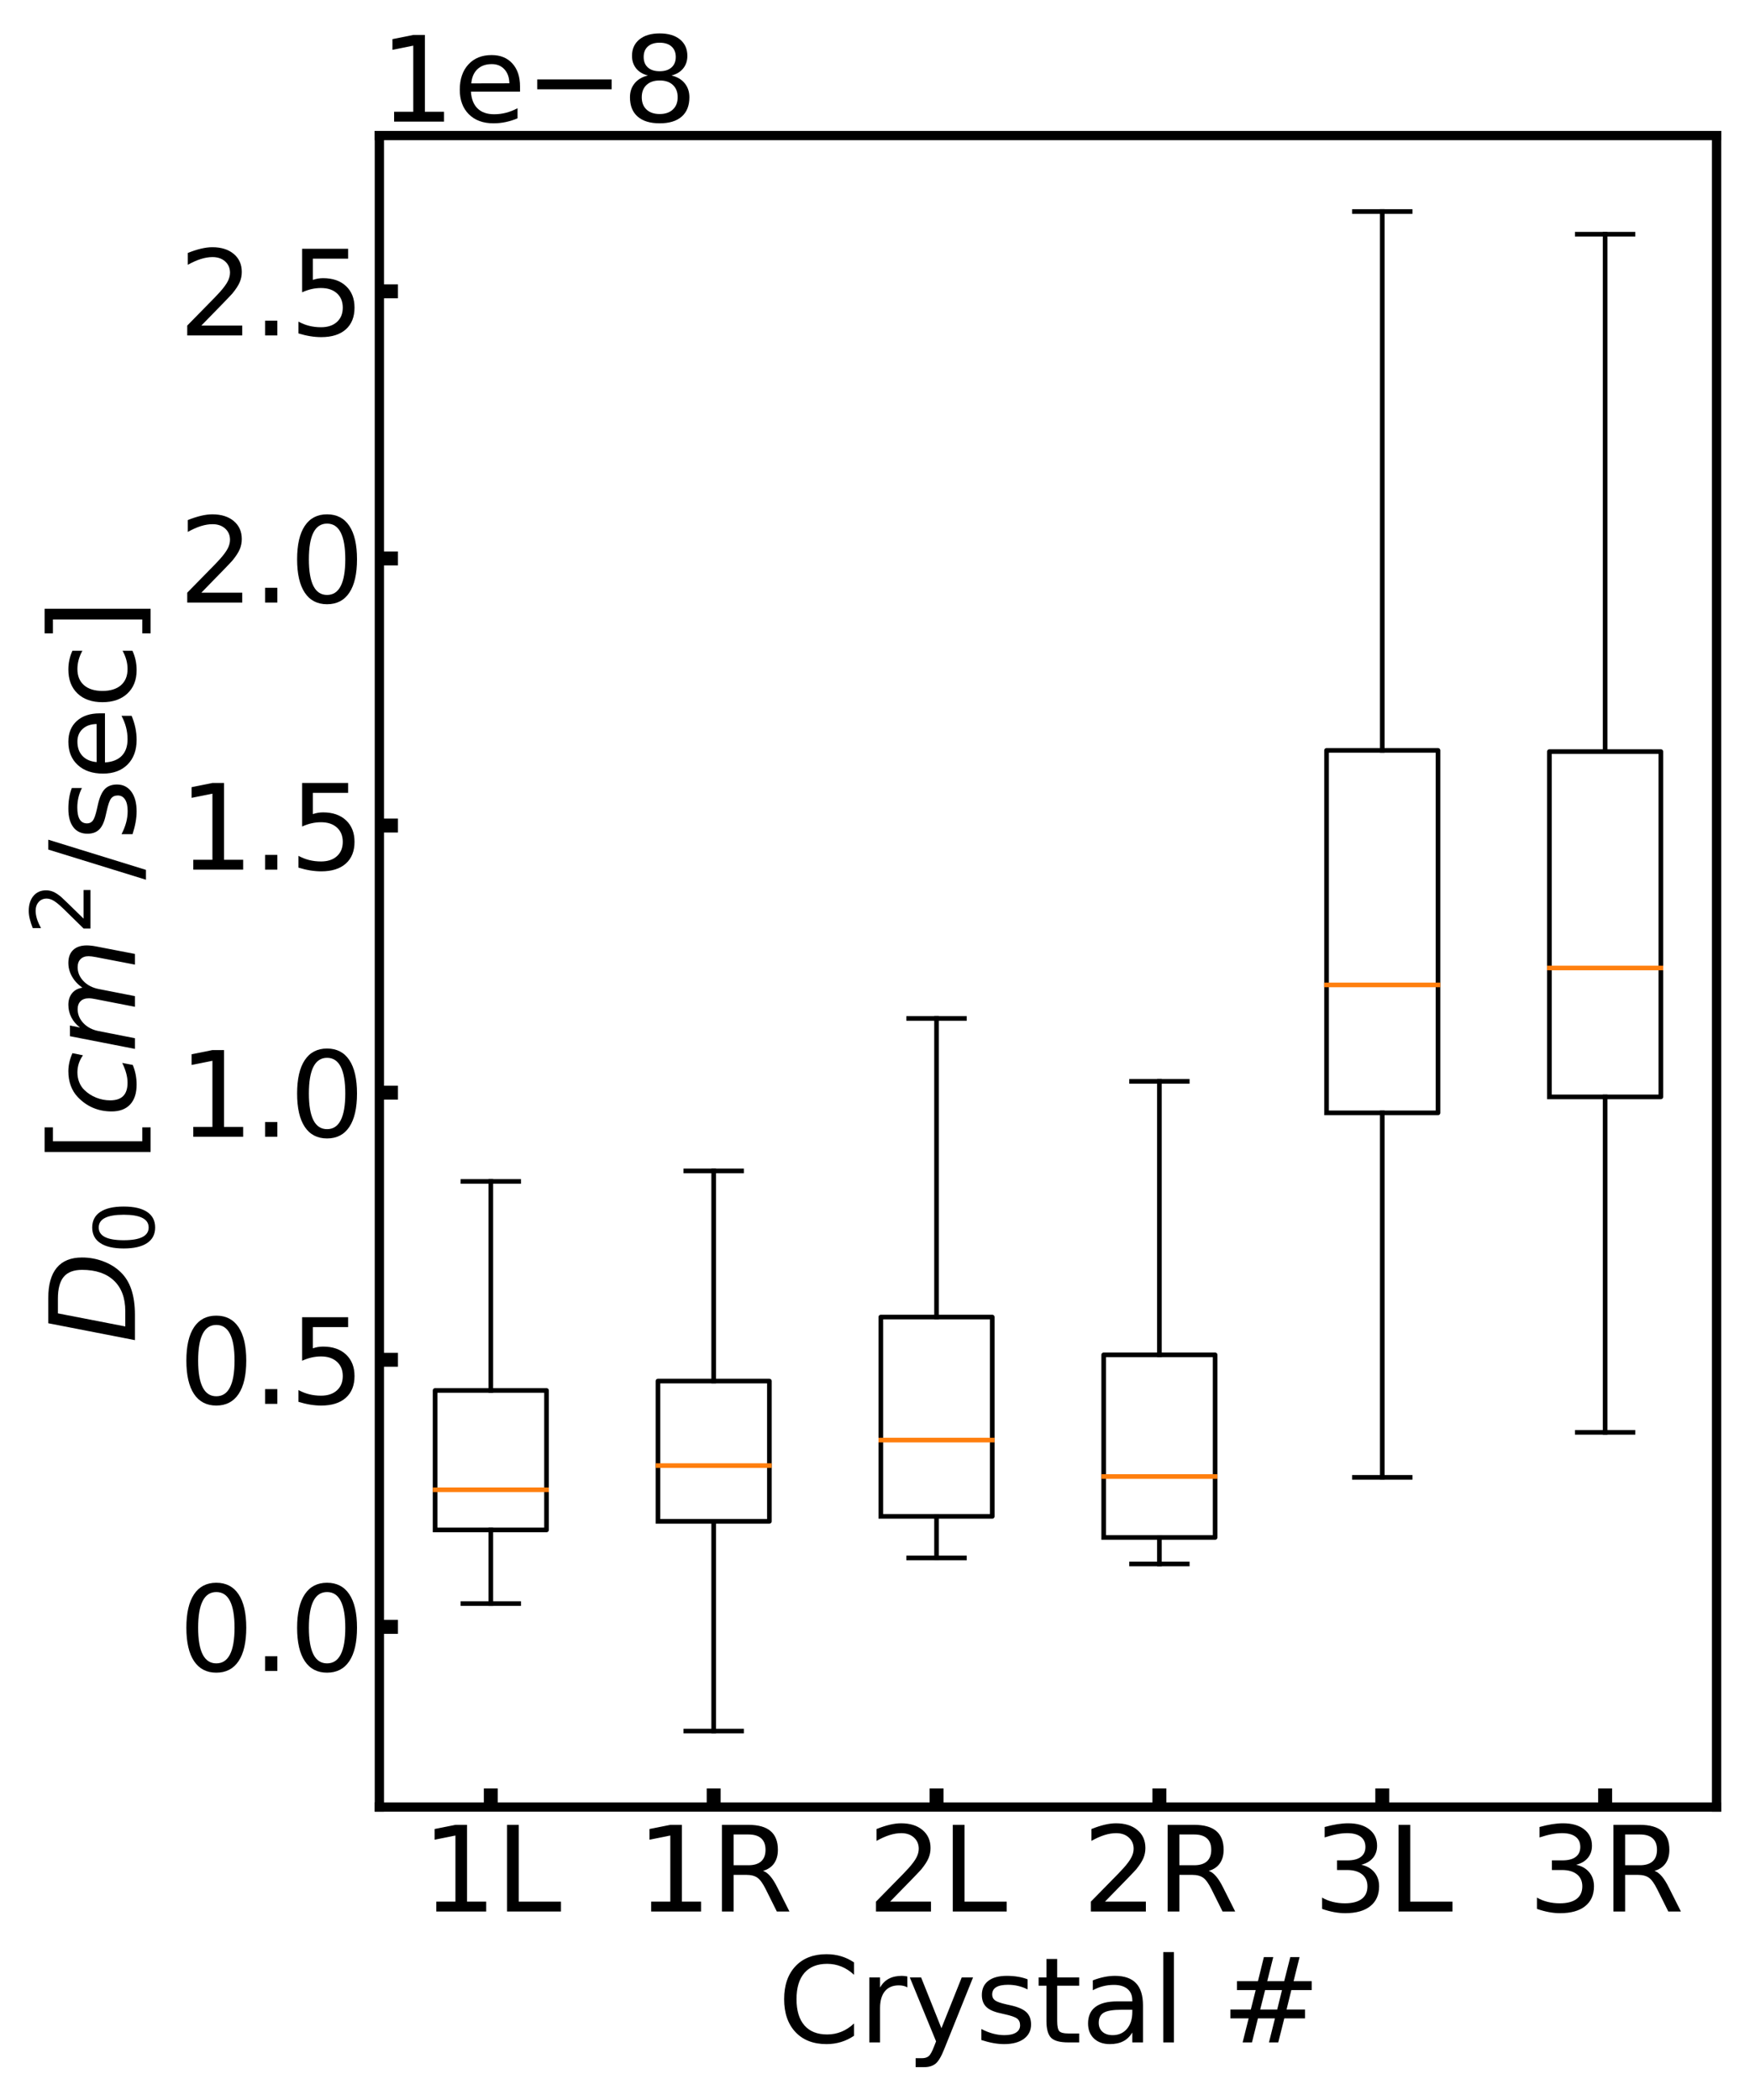 <?xml version="1.0" encoding="utf-8" standalone="no"?>
<!DOCTYPE svg PUBLIC "-//W3C//DTD SVG 1.1//EN"
  "http://www.w3.org/Graphics/SVG/1.1/DTD/svg11.dtd">
<svg xmlns:xlink="http://www.w3.org/1999/xlink" width="376.908pt" height="452.287pt" viewBox="0 0 376.908 452.287" xmlns="http://www.w3.org/2000/svg" version="1.1">
 <defs>
  <style type="text/css">*{stroke-linejoin: round; stroke-linecap: butt}</style>
 </defs>
 <g id="figure_1">
  <g id="patch_1">
   <path d="M 0 452.287 
L 376.908 452.287 
L 376.908 0 
L 0 0 
z
" style="fill: #ffffff"/>
  </g>
  <g id="axes_1">
   <g id="patch_2">
    <path d="M 81.708 389.196 
L 369.708 389.196 
L 369.708 29.196 
L 81.708 29.196 
z
" style="fill: #ffffff"/>
   </g>
   <g id="matplotlib.axis_1">
    <g id="xtick_1">
     <g id="line2d_1">
      <defs>
       <path id="m0f89a326fb" d="M 0 0 
L 0 -4 
" style="stroke: #000000; stroke-width: 3"/>
      </defs>
      <g>
       <use xlink:href="#m0f89a326fb" x="105.708" y="389.196" style="stroke: #000000; stroke-width: 3"/>
      </g>
     </g>
     <g id="text_1">
      <!-- 1L -->
      <g transform="translate(90.79 411.692)scale(0.25 -0.25)">
       <defs>
        <path id="DejaVuSans-31" d="M 794 531 
L 1825 531 
L 1825 4091 
L 703 3866 
L 703 4441 
L 1819 4666 
L 2450 4666 
L 2450 531 
L 3481 531 
L 3481 0 
L 794 0 
L 794 531 
z
" transform="scale(0.016)"/>
        <path id="DejaVuSans-4c" d="M 628 4666 
L 1259 4666 
L 1259 531 
L 3531 531 
L 3531 0 
L 628 0 
L 628 4666 
z
" transform="scale(0.016)"/>
       </defs>
       <use xlink:href="#DejaVuSans-31"/>
       <use xlink:href="#DejaVuSans-4c" x="63.623"/>
      </g>
     </g>
    </g>
    <g id="xtick_2">
     <g id="line2d_2">
      <g>
       <use xlink:href="#m0f89a326fb" x="153.708" y="389.196" style="stroke: #000000; stroke-width: 3"/>
      </g>
     </g>
     <g id="text_2">
      <!-- 1R -->
      <g transform="translate(137.069 411.692)scale(0.25 -0.25)">
       <defs>
        <path id="DejaVuSans-52" d="M 2841 2188 
Q 3044 2119 3236 1894 
Q 3428 1669 3622 1275 
L 4263 0 
L 3584 0 
L 2988 1197 
Q 2756 1666 2539 1819 
Q 2322 1972 1947 1972 
L 1259 1972 
L 1259 0 
L 628 0 
L 628 4666 
L 2053 4666 
Q 2853 4666 3247 4331 
Q 3641 3997 3641 3322 
Q 3641 2881 3436 2590 
Q 3231 2300 2841 2188 
z
M 1259 4147 
L 1259 2491 
L 2053 2491 
Q 2509 2491 2742 2702 
Q 2975 2913 2975 3322 
Q 2975 3731 2742 3939 
Q 2509 4147 2053 4147 
L 1259 4147 
z
" transform="scale(0.016)"/>
       </defs>
       <use xlink:href="#DejaVuSans-31"/>
       <use xlink:href="#DejaVuSans-52" x="63.623"/>
      </g>
     </g>
    </g>
    <g id="xtick_3">
     <g id="line2d_3">
      <g>
       <use xlink:href="#m0f89a326fb" x="201.708" y="389.196" style="stroke: #000000; stroke-width: 3"/>
      </g>
     </g>
     <g id="text_3">
      <!-- 2L -->
      <g transform="translate(186.79 411.692)scale(0.25 -0.25)">
       <defs>
        <path id="DejaVuSans-32" d="M 1228 531 
L 3431 531 
L 3431 0 
L 469 0 
L 469 531 
Q 828 903 1448 1529 
Q 2069 2156 2228 2338 
Q 2531 2678 2651 2914 
Q 2772 3150 2772 3378 
Q 2772 3750 2511 3984 
Q 2250 4219 1831 4219 
Q 1534 4219 1204 4116 
Q 875 4013 500 3803 
L 500 4441 
Q 881 4594 1212 4672 
Q 1544 4750 1819 4750 
Q 2544 4750 2975 4387 
Q 3406 4025 3406 3419 
Q 3406 3131 3298 2873 
Q 3191 2616 2906 2266 
Q 2828 2175 2409 1742 
Q 1991 1309 1228 531 
z
" transform="scale(0.016)"/>
       </defs>
       <use xlink:href="#DejaVuSans-32"/>
       <use xlink:href="#DejaVuSans-4c" x="63.623"/>
      </g>
     </g>
    </g>
    <g id="xtick_4">
     <g id="line2d_4">
      <g>
       <use xlink:href="#m0f89a326fb" x="249.708" y="389.196" style="stroke: #000000; stroke-width: 3"/>
      </g>
     </g>
     <g id="text_4">
      <!-- 2R -->
      <g transform="translate(233.069 411.692)scale(0.25 -0.25)">
       <use xlink:href="#DejaVuSans-32"/>
       <use xlink:href="#DejaVuSans-52" x="63.623"/>
      </g>
     </g>
    </g>
    <g id="xtick_5">
     <g id="line2d_5">
      <g>
       <use xlink:href="#m0f89a326fb" x="297.708" y="389.196" style="stroke: #000000; stroke-width: 3"/>
      </g>
     </g>
     <g id="text_5">
      <!-- 3L -->
      <g transform="translate(282.79 411.692)scale(0.25 -0.25)">
       <defs>
        <path id="DejaVuSans-33" d="M 2597 2516 
Q 3050 2419 3304 2112 
Q 3559 1806 3559 1356 
Q 3559 666 3084 287 
Q 2609 -91 1734 -91 
Q 1441 -91 1130 -33 
Q 819 25 488 141 
L 488 750 
Q 750 597 1062 519 
Q 1375 441 1716 441 
Q 2309 441 2620 675 
Q 2931 909 2931 1356 
Q 2931 1769 2642 2001 
Q 2353 2234 1838 2234 
L 1294 2234 
L 1294 2753 
L 1863 2753 
Q 2328 2753 2575 2939 
Q 2822 3125 2822 3475 
Q 2822 3834 2567 4026 
Q 2313 4219 1838 4219 
Q 1578 4219 1281 4162 
Q 984 4106 628 3988 
L 628 4550 
Q 988 4650 1302 4700 
Q 1616 4750 1894 4750 
Q 2613 4750 3031 4423 
Q 3450 4097 3450 3541 
Q 3450 3153 3228 2886 
Q 3006 2619 2597 2516 
z
" transform="scale(0.016)"/>
       </defs>
       <use xlink:href="#DejaVuSans-33"/>
       <use xlink:href="#DejaVuSans-4c" x="63.623"/>
      </g>
     </g>
    </g>
    <g id="xtick_6">
     <g id="line2d_6">
      <g>
       <use xlink:href="#m0f89a326fb" x="345.708" y="389.196" style="stroke: #000000; stroke-width: 3"/>
      </g>
     </g>
     <g id="text_6">
      <!-- 3R -->
      <g transform="translate(329.069 411.692)scale(0.25 -0.25)">
       <use xlink:href="#DejaVuSans-33"/>
       <use xlink:href="#DejaVuSans-52" x="63.623"/>
      </g>
     </g>
    </g>
    <g id="text_7">
     <!-- Crystal # -->
     <g transform="translate(167.45 439.887)scale(0.25 -0.25)">
      <defs>
       <path id="DejaVuSans-43" d="M 4122 4306 
L 4122 3641 
Q 3803 3938 3442 4084 
Q 3081 4231 2675 4231 
Q 1875 4231 1450 3742 
Q 1025 3253 1025 2328 
Q 1025 1406 1450 917 
Q 1875 428 2675 428 
Q 3081 428 3442 575 
Q 3803 722 4122 1019 
L 4122 359 
Q 3791 134 3420 21 
Q 3050 -91 2638 -91 
Q 1578 -91 968 557 
Q 359 1206 359 2328 
Q 359 3453 968 4101 
Q 1578 4750 2638 4750 
Q 3056 4750 3426 4639 
Q 3797 4528 4122 4306 
z
" transform="scale(0.016)"/>
       <path id="DejaVuSans-72" d="M 2631 2963 
Q 2534 3019 2420 3045 
Q 2306 3072 2169 3072 
Q 1681 3072 1420 2755 
Q 1159 2438 1159 1844 
L 1159 0 
L 581 0 
L 581 3500 
L 1159 3500 
L 1159 2956 
Q 1341 3275 1631 3429 
Q 1922 3584 2338 3584 
Q 2397 3584 2469 3576 
Q 2541 3569 2628 3553 
L 2631 2963 
z
" transform="scale(0.016)"/>
       <path id="DejaVuSans-79" d="M 2059 -325 
Q 1816 -950 1584 -1140 
Q 1353 -1331 966 -1331 
L 506 -1331 
L 506 -850 
L 844 -850 
Q 1081 -850 1212 -737 
Q 1344 -625 1503 -206 
L 1606 56 
L 191 3500 
L 800 3500 
L 1894 763 
L 2988 3500 
L 3597 3500 
L 2059 -325 
z
" transform="scale(0.016)"/>
       <path id="DejaVuSans-73" d="M 2834 3397 
L 2834 2853 
Q 2591 2978 2328 3040 
Q 2066 3103 1784 3103 
Q 1356 3103 1142 2972 
Q 928 2841 928 2578 
Q 928 2378 1081 2264 
Q 1234 2150 1697 2047 
L 1894 2003 
Q 2506 1872 2764 1633 
Q 3022 1394 3022 966 
Q 3022 478 2636 193 
Q 2250 -91 1575 -91 
Q 1294 -91 989 -36 
Q 684 19 347 128 
L 347 722 
Q 666 556 975 473 
Q 1284 391 1588 391 
Q 1994 391 2212 530 
Q 2431 669 2431 922 
Q 2431 1156 2273 1281 
Q 2116 1406 1581 1522 
L 1381 1569 
Q 847 1681 609 1914 
Q 372 2147 372 2553 
Q 372 3047 722 3315 
Q 1072 3584 1716 3584 
Q 2034 3584 2315 3537 
Q 2597 3491 2834 3397 
z
" transform="scale(0.016)"/>
       <path id="DejaVuSans-74" d="M 1172 4494 
L 1172 3500 
L 2356 3500 
L 2356 3053 
L 1172 3053 
L 1172 1153 
Q 1172 725 1289 603 
Q 1406 481 1766 481 
L 2356 481 
L 2356 0 
L 1766 0 
Q 1100 0 847 248 
Q 594 497 594 1153 
L 594 3053 
L 172 3053 
L 172 3500 
L 594 3500 
L 594 4494 
L 1172 4494 
z
" transform="scale(0.016)"/>
       <path id="DejaVuSans-61" d="M 2194 1759 
Q 1497 1759 1228 1600 
Q 959 1441 959 1056 
Q 959 750 1161 570 
Q 1363 391 1709 391 
Q 2188 391 2477 730 
Q 2766 1069 2766 1631 
L 2766 1759 
L 2194 1759 
z
M 3341 1997 
L 3341 0 
L 2766 0 
L 2766 531 
Q 2569 213 2275 61 
Q 1981 -91 1556 -91 
Q 1019 -91 701 211 
Q 384 513 384 1019 
Q 384 1609 779 1909 
Q 1175 2209 1959 2209 
L 2766 2209 
L 2766 2266 
Q 2766 2663 2505 2880 
Q 2244 3097 1772 3097 
Q 1472 3097 1187 3025 
Q 903 2953 641 2809 
L 641 3341 
Q 956 3463 1253 3523 
Q 1550 3584 1831 3584 
Q 2591 3584 2966 3190 
Q 3341 2797 3341 1997 
z
" transform="scale(0.016)"/>
       <path id="DejaVuSans-6c" d="M 603 4863 
L 1178 4863 
L 1178 0 
L 603 0 
L 603 4863 
z
" transform="scale(0.016)"/>
       <path id="DejaVuSans-20" transform="scale(0.016)"/>
       <path id="DejaVuSans-23" d="M 3272 2816 
L 2363 2816 
L 2100 1772 
L 3016 1772 
L 3272 2816 
z
M 2803 4594 
L 2478 3297 
L 3391 3297 
L 3719 4594 
L 4219 4594 
L 3897 3297 
L 4872 3297 
L 4872 2816 
L 3775 2816 
L 3519 1772 
L 4513 1772 
L 4513 1294 
L 3397 1294 
L 3072 0 
L 2572 0 
L 2894 1294 
L 1978 1294 
L 1656 0 
L 1153 0 
L 1478 1294 
L 494 1294 
L 494 1772 
L 1594 1772 
L 1856 2816 
L 850 2816 
L 850 3297 
L 1978 3297 
L 2297 4594 
L 2803 4594 
z
" transform="scale(0.016)"/>
      </defs>
      <use xlink:href="#DejaVuSans-43"/>
      <use xlink:href="#DejaVuSans-72" x="69.824"/>
      <use xlink:href="#DejaVuSans-79" x="110.938"/>
      <use xlink:href="#DejaVuSans-73" x="170.117"/>
      <use xlink:href="#DejaVuSans-74" x="222.217"/>
      <use xlink:href="#DejaVuSans-61" x="261.426"/>
      <use xlink:href="#DejaVuSans-6c" x="322.705"/>
      <use xlink:href="#DejaVuSans-20" x="350.488"/>
      <use xlink:href="#DejaVuSans-23" x="382.275"/>
     </g>
    </g>
   </g>
   <g id="matplotlib.axis_2">
    <g id="ytick_1">
     <g id="line2d_7">
      <defs>
       <path id="m5db15379e7" d="M 0 0 
L 4 0 
" style="stroke: #000000; stroke-width: 3"/>
      </defs>
      <g>
       <use xlink:href="#m5db15379e7" x="81.708" y="350.389" style="stroke: #000000; stroke-width: 3"/>
      </g>
     </g>
     <g id="text_8">
      <!-- 0.0 -->
      <g transform="translate(38.45 359.887)scale(0.25 -0.25)">
       <defs>
        <path id="DejaVuSans-30" d="M 2034 4250 
Q 1547 4250 1301 3770 
Q 1056 3291 1056 2328 
Q 1056 1369 1301 889 
Q 1547 409 2034 409 
Q 2525 409 2770 889 
Q 3016 1369 3016 2328 
Q 3016 3291 2770 3770 
Q 2525 4250 2034 4250 
z
M 2034 4750 
Q 2819 4750 3233 4129 
Q 3647 3509 3647 2328 
Q 3647 1150 3233 529 
Q 2819 -91 2034 -91 
Q 1250 -91 836 529 
Q 422 1150 422 2328 
Q 422 3509 836 4129 
Q 1250 4750 2034 4750 
z
" transform="scale(0.016)"/>
        <path id="DejaVuSans-2e" d="M 684 794 
L 1344 794 
L 1344 0 
L 684 0 
L 684 794 
z
" transform="scale(0.016)"/>
       </defs>
       <use xlink:href="#DejaVuSans-30"/>
       <use xlink:href="#DejaVuSans-2e" x="63.623"/>
       <use xlink:href="#DejaVuSans-30" x="95.41"/>
      </g>
     </g>
    </g>
    <g id="ytick_2">
     <g id="line2d_8">
      <g>
       <use xlink:href="#m5db15379e7" x="81.708" y="292.861" style="stroke: #000000; stroke-width: 3"/>
      </g>
     </g>
     <g id="text_9">
      <!-- 0.5 -->
      <g transform="translate(38.45 302.359)scale(0.25 -0.25)">
       <defs>
        <path id="DejaVuSans-35" d="M 691 4666 
L 3169 4666 
L 3169 4134 
L 1269 4134 
L 1269 2991 
Q 1406 3038 1543 3061 
Q 1681 3084 1819 3084 
Q 2600 3084 3056 2656 
Q 3513 2228 3513 1497 
Q 3513 744 3044 326 
Q 2575 -91 1722 -91 
Q 1428 -91 1123 -41 
Q 819 9 494 109 
L 494 744 
Q 775 591 1075 516 
Q 1375 441 1709 441 
Q 2250 441 2565 725 
Q 2881 1009 2881 1497 
Q 2881 1984 2565 2268 
Q 2250 2553 1709 2553 
Q 1456 2553 1204 2497 
Q 953 2441 691 2322 
L 691 4666 
z
" transform="scale(0.016)"/>
       </defs>
       <use xlink:href="#DejaVuSans-30"/>
       <use xlink:href="#DejaVuSans-2e" x="63.623"/>
       <use xlink:href="#DejaVuSans-35" x="95.41"/>
      </g>
     </g>
    </g>
    <g id="ytick_3">
     <g id="line2d_9">
      <g>
       <use xlink:href="#m5db15379e7" x="81.708" y="235.332" style="stroke: #000000; stroke-width: 3"/>
      </g>
     </g>
     <g id="text_10">
      <!-- 1.0 -->
      <g transform="translate(38.45 244.83)scale(0.25 -0.25)">
       <use xlink:href="#DejaVuSans-31"/>
       <use xlink:href="#DejaVuSans-2e" x="63.623"/>
       <use xlink:href="#DejaVuSans-30" x="95.41"/>
      </g>
     </g>
    </g>
    <g id="ytick_4">
     <g id="line2d_10">
      <g>
       <use xlink:href="#m5db15379e7" x="81.708" y="177.804" style="stroke: #000000; stroke-width: 3"/>
      </g>
     </g>
     <g id="text_11">
      <!-- 1.5 -->
      <g transform="translate(38.45 187.302)scale(0.25 -0.25)">
       <use xlink:href="#DejaVuSans-31"/>
       <use xlink:href="#DejaVuSans-2e" x="63.623"/>
       <use xlink:href="#DejaVuSans-35" x="95.41"/>
      </g>
     </g>
    </g>
    <g id="ytick_5">
     <g id="line2d_11">
      <g>
       <use xlink:href="#m5db15379e7" x="81.708" y="120.276" style="stroke: #000000; stroke-width: 3"/>
      </g>
     </g>
     <g id="text_12">
      <!-- 2.0 -->
      <g transform="translate(38.45 129.774)scale(0.25 -0.25)">
       <use xlink:href="#DejaVuSans-32"/>
       <use xlink:href="#DejaVuSans-2e" x="63.623"/>
       <use xlink:href="#DejaVuSans-30" x="95.41"/>
      </g>
     </g>
    </g>
    <g id="ytick_6">
     <g id="line2d_12">
      <g>
       <use xlink:href="#m5db15379e7" x="81.708" y="62.747" style="stroke: #000000; stroke-width: 3"/>
      </g>
     </g>
     <g id="text_13">
      <!-- 2.5 -->
      <g transform="translate(38.45 72.245)scale(0.25 -0.25)">
       <use xlink:href="#DejaVuSans-32"/>
       <use xlink:href="#DejaVuSans-2e" x="63.623"/>
       <use xlink:href="#DejaVuSans-35" x="95.41"/>
      </g>
     </g>
    </g>
    <g id="text_14">
     <!-- $D_0$ [$cm^2$/sec] -->
     <g transform="translate(29.251 289.321)rotate(-90)scale(0.25 -0.25)">
      <defs>
       <path id="DejaVuSans-Oblique-44" d="M 1081 4666 
L 2438 4666 
Q 3519 4666 4070 4208 
Q 4622 3750 4622 2847 
Q 4622 2250 4412 1698 
Q 4203 1147 3834 769 
Q 3463 381 2891 190 
Q 2319 0 1538 0 
L 172 0 
L 1081 4666 
z
M 1613 4147 
L 909 519 
L 1734 519 
Q 2794 519 3375 1128 
Q 3956 1738 3956 2847 
Q 3956 3519 3581 3833 
Q 3206 4147 2406 4147 
L 1613 4147 
z
" transform="scale(0.016)"/>
       <path id="DejaVuSans-5b" d="M 550 4863 
L 1875 4863 
L 1875 4416 
L 1125 4416 
L 1125 -397 
L 1875 -397 
L 1875 -844 
L 550 -844 
L 550 4863 
z
" transform="scale(0.016)"/>
       <path id="DejaVuSans-Oblique-63" d="M 3431 3366 
L 3316 2797 
Q 3109 2947 2876 3022 
Q 2644 3097 2394 3097 
Q 2119 3097 1870 3000 
Q 1622 2903 1453 2725 
Q 1184 2453 1037 2087 
Q 891 1722 891 1331 
Q 891 859 1127 628 
Q 1363 397 1844 397 
Q 2081 397 2348 469 
Q 2616 541 2906 684 
L 2797 116 
Q 2547 13 2283 -39 
Q 2019 -91 1741 -91 
Q 1044 -91 669 257 
Q 294 606 294 1253 
Q 294 1797 489 2255 
Q 684 2713 1069 3078 
Q 1331 3328 1684 3456 
Q 2038 3584 2456 3584 
Q 2700 3584 2940 3529 
Q 3181 3475 3431 3366 
z
" transform="scale(0.016)"/>
       <path id="DejaVuSans-Oblique-6d" d="M 5747 2113 
L 5338 0 
L 4763 0 
L 5166 2094 
Q 5191 2228 5203 2325 
Q 5216 2422 5216 2491 
Q 5216 2772 5059 2928 
Q 4903 3084 4622 3084 
Q 4203 3084 3875 2770 
Q 3547 2456 3450 1953 
L 3066 0 
L 2491 0 
L 2900 2094 
Q 2925 2209 2937 2307 
Q 2950 2406 2950 2484 
Q 2950 2769 2794 2926 
Q 2638 3084 2363 3084 
Q 1938 3084 1609 2770 
Q 1281 2456 1184 1953 
L 800 0 
L 225 0 
L 909 3500 
L 1484 3500 
L 1375 2956 
Q 1609 3263 1923 3423 
Q 2238 3584 2597 3584 
Q 2978 3584 3223 3384 
Q 3469 3184 3519 2828 
Q 3781 3197 4126 3390 
Q 4472 3584 4856 3584 
Q 5306 3584 5551 3325 
Q 5797 3066 5797 2591 
Q 5797 2488 5784 2364 
Q 5772 2241 5747 2113 
z
" transform="scale(0.016)"/>
       <path id="DejaVuSans-2f" d="M 1625 4666 
L 2156 4666 
L 531 -594 
L 0 -594 
L 1625 4666 
z
" transform="scale(0.016)"/>
       <path id="DejaVuSans-65" d="M 3597 1894 
L 3597 1613 
L 953 1613 
Q 991 1019 1311 708 
Q 1631 397 2203 397 
Q 2534 397 2845 478 
Q 3156 559 3463 722 
L 3463 178 
Q 3153 47 2828 -22 
Q 2503 -91 2169 -91 
Q 1331 -91 842 396 
Q 353 884 353 1716 
Q 353 2575 817 3079 
Q 1281 3584 2069 3584 
Q 2775 3584 3186 3129 
Q 3597 2675 3597 1894 
z
M 3022 2063 
Q 3016 2534 2758 2815 
Q 2500 3097 2075 3097 
Q 1594 3097 1305 2825 
Q 1016 2553 972 2059 
L 3022 2063 
z
" transform="scale(0.016)"/>
       <path id="DejaVuSans-63" d="M 3122 3366 
L 3122 2828 
Q 2878 2963 2633 3030 
Q 2388 3097 2138 3097 
Q 1578 3097 1268 2742 
Q 959 2388 959 1747 
Q 959 1106 1268 751 
Q 1578 397 2138 397 
Q 2388 397 2633 464 
Q 2878 531 3122 666 
L 3122 134 
Q 2881 22 2623 -34 
Q 2366 -91 2075 -91 
Q 1284 -91 818 406 
Q 353 903 353 1747 
Q 353 2603 823 3093 
Q 1294 3584 2113 3584 
Q 2378 3584 2631 3529 
Q 2884 3475 3122 3366 
z
" transform="scale(0.016)"/>
       <path id="DejaVuSans-5d" d="M 1947 4863 
L 1947 -844 
L 622 -844 
L 622 -397 
L 1369 -397 
L 1369 4416 
L 622 4416 
L 622 4863 
L 1947 4863 
z
" transform="scale(0.016)"/>
      </defs>
      <use xlink:href="#DejaVuSans-Oblique-44" transform="translate(0 0.766)"/>
      <use xlink:href="#DejaVuSans-30" transform="translate(77.002 -15.641)scale(0.7)"/>
      <use xlink:href="#DejaVuSans-20" transform="translate(124.272 0.766)"/>
      <use xlink:href="#DejaVuSans-5b" transform="translate(156.06 0.766)"/>
      <use xlink:href="#DejaVuSans-Oblique-63" transform="translate(195.073 0.766)"/>
      <use xlink:href="#DejaVuSans-Oblique-6d" transform="translate(250.054 0.766)"/>
      <use xlink:href="#DejaVuSans-32" transform="translate(352.116 39.047)scale(0.7)"/>
      <use xlink:href="#DejaVuSans-2f" transform="translate(399.386 0.766)"/>
      <use xlink:href="#DejaVuSans-73" transform="translate(433.078 0.766)"/>
      <use xlink:href="#DejaVuSans-65" transform="translate(485.177 0.766)"/>
      <use xlink:href="#DejaVuSans-63" transform="translate(546.701 0.766)"/>
      <use xlink:href="#DejaVuSans-5d" transform="translate(601.681 0.766)"/>
     </g>
    </g>
    <g id="text_15">
     <!-- 1e−8 -->
     <g transform="translate(81.708 26.196)scale(0.25 -0.25)">
      <defs>
       <path id="DejaVuSans-2212" d="M 678 2272 
L 4684 2272 
L 4684 1741 
L 678 1741 
L 678 2272 
z
" transform="scale(0.016)"/>
       <path id="DejaVuSans-38" d="M 2034 2216 
Q 1584 2216 1326 1975 
Q 1069 1734 1069 1313 
Q 1069 891 1326 650 
Q 1584 409 2034 409 
Q 2484 409 2743 651 
Q 3003 894 3003 1313 
Q 3003 1734 2745 1975 
Q 2488 2216 2034 2216 
z
M 1403 2484 
Q 997 2584 770 2862 
Q 544 3141 544 3541 
Q 544 4100 942 4425 
Q 1341 4750 2034 4750 
Q 2731 4750 3128 4425 
Q 3525 4100 3525 3541 
Q 3525 3141 3298 2862 
Q 3072 2584 2669 2484 
Q 3125 2378 3379 2068 
Q 3634 1759 3634 1313 
Q 3634 634 3220 271 
Q 2806 -91 2034 -91 
Q 1263 -91 848 271 
Q 434 634 434 1313 
Q 434 1759 690 2068 
Q 947 2378 1403 2484 
z
M 1172 3481 
Q 1172 3119 1398 2916 
Q 1625 2713 2034 2713 
Q 2441 2713 2670 2916 
Q 2900 3119 2900 3481 
Q 2900 3844 2670 4047 
Q 2441 4250 2034 4250 
Q 1625 4250 1398 4047 
Q 1172 3844 1172 3481 
z
" transform="scale(0.016)"/>
      </defs>
      <use xlink:href="#DejaVuSans-31"/>
      <use xlink:href="#DejaVuSans-65" x="63.623"/>
      <use xlink:href="#DejaVuSans-2212" x="125.146"/>
      <use xlink:href="#DejaVuSans-38" x="208.936"/>
     </g>
    </g>
   </g>
   <g id="line2d_13">
    <path d="M 93.708 329.513 
L 117.708 329.513 
L 117.708 299.472 
L 93.708 299.472 
L 93.708 329.513 
" clip-path="url(#p456574cbd4)" style="fill: none; stroke: #000000; stroke-linecap: square"/>
   </g>
   <g id="line2d_14">
    <path d="M 105.708 329.513 
L 105.708 345.375 
" clip-path="url(#p456574cbd4)" style="fill: none; stroke: #000000; stroke-linecap: square"/>
   </g>
   <g id="line2d_15">
    <path d="M 105.708 299.472 
L 105.708 254.452 
" clip-path="url(#p456574cbd4)" style="fill: none; stroke: #000000; stroke-linecap: square"/>
   </g>
   <g id="line2d_16">
    <path d="M 99.708 345.375 
L 111.708 345.375 
" clip-path="url(#p456574cbd4)" style="fill: none; stroke: #000000; stroke-linecap: square"/>
   </g>
   <g id="line2d_17">
    <path d="M 99.708 254.452 
L 111.708 254.452 
" clip-path="url(#p456574cbd4)" style="fill: none; stroke: #000000; stroke-linecap: square"/>
   </g>
   <g id="line2d_18">
    <path d="M 141.708 327.659 
L 165.708 327.659 
L 165.708 297.446 
L 141.708 297.446 
L 141.708 327.659 
" clip-path="url(#p456574cbd4)" style="fill: none; stroke: #000000; stroke-linecap: square"/>
   </g>
   <g id="line2d_19">
    <path d="M 153.708 327.659 
L 153.708 372.832 
" clip-path="url(#p456574cbd4)" style="fill: none; stroke: #000000; stroke-linecap: square"/>
   </g>
   <g id="line2d_20">
    <path d="M 153.708 297.446 
L 153.708 252.186 
" clip-path="url(#p456574cbd4)" style="fill: none; stroke: #000000; stroke-linecap: square"/>
   </g>
   <g id="line2d_21">
    <path d="M 147.708 372.832 
L 159.708 372.832 
" clip-path="url(#p456574cbd4)" style="fill: none; stroke: #000000; stroke-linecap: square"/>
   </g>
   <g id="line2d_22">
    <path d="M 147.708 252.186 
L 159.708 252.186 
" clip-path="url(#p456574cbd4)" style="fill: none; stroke: #000000; stroke-linecap: square"/>
   </g>
   <g id="line2d_23">
    <path d="M 189.708 326.586 
L 213.708 326.586 
L 213.708 283.662 
L 189.708 283.662 
L 189.708 326.586 
" clip-path="url(#p456574cbd4)" style="fill: none; stroke: #000000; stroke-linecap: square"/>
   </g>
   <g id="line2d_24">
    <path d="M 201.708 326.586 
L 201.708 335.537 
" clip-path="url(#p456574cbd4)" style="fill: none; stroke: #000000; stroke-linecap: square"/>
   </g>
   <g id="line2d_25">
    <path d="M 201.708 283.662 
L 201.708 219.352 
" clip-path="url(#p456574cbd4)" style="fill: none; stroke: #000000; stroke-linecap: square"/>
   </g>
   <g id="line2d_26">
    <path d="M 195.708 335.537 
L 207.708 335.537 
" clip-path="url(#p456574cbd4)" style="fill: none; stroke: #000000; stroke-linecap: square"/>
   </g>
   <g id="line2d_27">
    <path d="M 195.708 219.352 
L 207.708 219.352 
" clip-path="url(#p456574cbd4)" style="fill: none; stroke: #000000; stroke-linecap: square"/>
   </g>
   <g id="line2d_28">
    <path d="M 237.708 331.129 
L 261.708 331.129 
L 261.708 291.8 
L 237.708 291.8 
L 237.708 331.129 
" clip-path="url(#p456574cbd4)" style="fill: none; stroke: #000000; stroke-linecap: square"/>
   </g>
   <g id="line2d_29">
    <path d="M 249.708 331.129 
L 249.708 336.841 
" clip-path="url(#p456574cbd4)" style="fill: none; stroke: #000000; stroke-linecap: square"/>
   </g>
   <g id="line2d_30">
    <path d="M 249.708 291.8 
L 249.708 232.899 
" clip-path="url(#p456574cbd4)" style="fill: none; stroke: #000000; stroke-linecap: square"/>
   </g>
   <g id="line2d_31">
    <path d="M 243.708 336.841 
L 255.708 336.841 
" clip-path="url(#p456574cbd4)" style="fill: none; stroke: #000000; stroke-linecap: square"/>
   </g>
   <g id="line2d_32">
    <path d="M 243.708 232.899 
L 255.708 232.899 
" clip-path="url(#p456574cbd4)" style="fill: none; stroke: #000000; stroke-linecap: square"/>
   </g>
   <g id="line2d_33">
    <path d="M 285.708 239.682 
L 309.708 239.682 
L 309.708 161.615 
L 285.708 161.615 
L 285.708 239.682 
" clip-path="url(#p456574cbd4)" style="fill: none; stroke: #000000; stroke-linecap: square"/>
   </g>
   <g id="line2d_34">
    <path d="M 297.708 239.682 
L 297.708 318.188 
" clip-path="url(#p456574cbd4)" style="fill: none; stroke: #000000; stroke-linecap: square"/>
   </g>
   <g id="line2d_35">
    <path d="M 297.708 161.615 
L 297.708 45.56 
" clip-path="url(#p456574cbd4)" style="fill: none; stroke: #000000; stroke-linecap: square"/>
   </g>
   <g id="line2d_36">
    <path d="M 291.708 318.188 
L 303.708 318.188 
" clip-path="url(#p456574cbd4)" style="fill: none; stroke: #000000; stroke-linecap: square"/>
   </g>
   <g id="line2d_37">
    <path d="M 291.708 45.56 
L 303.708 45.56 
" clip-path="url(#p456574cbd4)" style="fill: none; stroke: #000000; stroke-linecap: square"/>
   </g>
   <g id="line2d_38">
    <path d="M 333.708 236.244 
L 357.708 236.244 
L 357.708 161.873 
L 333.708 161.873 
L 333.708 236.244 
" clip-path="url(#p456574cbd4)" style="fill: none; stroke: #000000; stroke-linecap: square"/>
   </g>
   <g id="line2d_39">
    <path d="M 345.708 236.244 
L 345.708 308.499 
" clip-path="url(#p456574cbd4)" style="fill: none; stroke: #000000; stroke-linecap: square"/>
   </g>
   <g id="line2d_40">
    <path d="M 345.708 161.873 
L 345.708 50.44 
" clip-path="url(#p456574cbd4)" style="fill: none; stroke: #000000; stroke-linecap: square"/>
   </g>
   <g id="line2d_41">
    <path d="M 339.708 308.499 
L 351.708 308.499 
" clip-path="url(#p456574cbd4)" style="fill: none; stroke: #000000; stroke-linecap: square"/>
   </g>
   <g id="line2d_42">
    <path d="M 339.708 50.44 
L 351.708 50.44 
" clip-path="url(#p456574cbd4)" style="fill: none; stroke: #000000; stroke-linecap: square"/>
   </g>
   <g id="line2d_43">
    <path d="M 93.708 320.857 
L 117.708 320.857 
" clip-path="url(#p456574cbd4)" style="fill: none; stroke: #ff7f0e; stroke-linecap: square"/>
   </g>
   <g id="line2d_44">
    <path d="M 141.708 315.655 
L 165.708 315.655 
" clip-path="url(#p456574cbd4)" style="fill: none; stroke: #ff7f0e; stroke-linecap: square"/>
   </g>
   <g id="line2d_45">
    <path d="M 189.708 310.16 
L 213.708 310.16 
" clip-path="url(#p456574cbd4)" style="fill: none; stroke: #ff7f0e; stroke-linecap: square"/>
   </g>
   <g id="line2d_46">
    <path d="M 237.708 318.005 
L 261.708 318.005 
" clip-path="url(#p456574cbd4)" style="fill: none; stroke: #ff7f0e; stroke-linecap: square"/>
   </g>
   <g id="line2d_47">
    <path d="M 285.708 212.127 
L 309.708 212.127 
" clip-path="url(#p456574cbd4)" style="fill: none; stroke: #ff7f0e; stroke-linecap: square"/>
   </g>
   <g id="line2d_48">
    <path d="M 333.708 208.478 
L 357.708 208.478 
" clip-path="url(#p456574cbd4)" style="fill: none; stroke: #ff7f0e; stroke-linecap: square"/>
   </g>
   <g id="patch_3">
    <path d="M 81.708 389.196 
L 81.708 29.196 
" style="fill: none; stroke: #000000; stroke-width: 2; stroke-linejoin: miter; stroke-linecap: square"/>
   </g>
   <g id="patch_4">
    <path d="M 369.708 389.196 
L 369.708 29.196 
" style="fill: none; stroke: #000000; stroke-width: 2; stroke-linejoin: miter; stroke-linecap: square"/>
   </g>
   <g id="patch_5">
    <path d="M 81.708 389.196 
L 369.708 389.196 
" style="fill: none; stroke: #000000; stroke-width: 2; stroke-linejoin: miter; stroke-linecap: square"/>
   </g>
   <g id="patch_6">
    <path d="M 81.708 29.196 
L 369.708 29.196 
" style="fill: none; stroke: #000000; stroke-width: 2; stroke-linejoin: miter; stroke-linecap: square"/>
   </g>
  </g>
 </g>
 <defs>
  <clipPath id="p456574cbd4">
   <rect x="81.708" y="29.196" width="288" height="360"/>
  </clipPath>
 </defs>
</svg>
